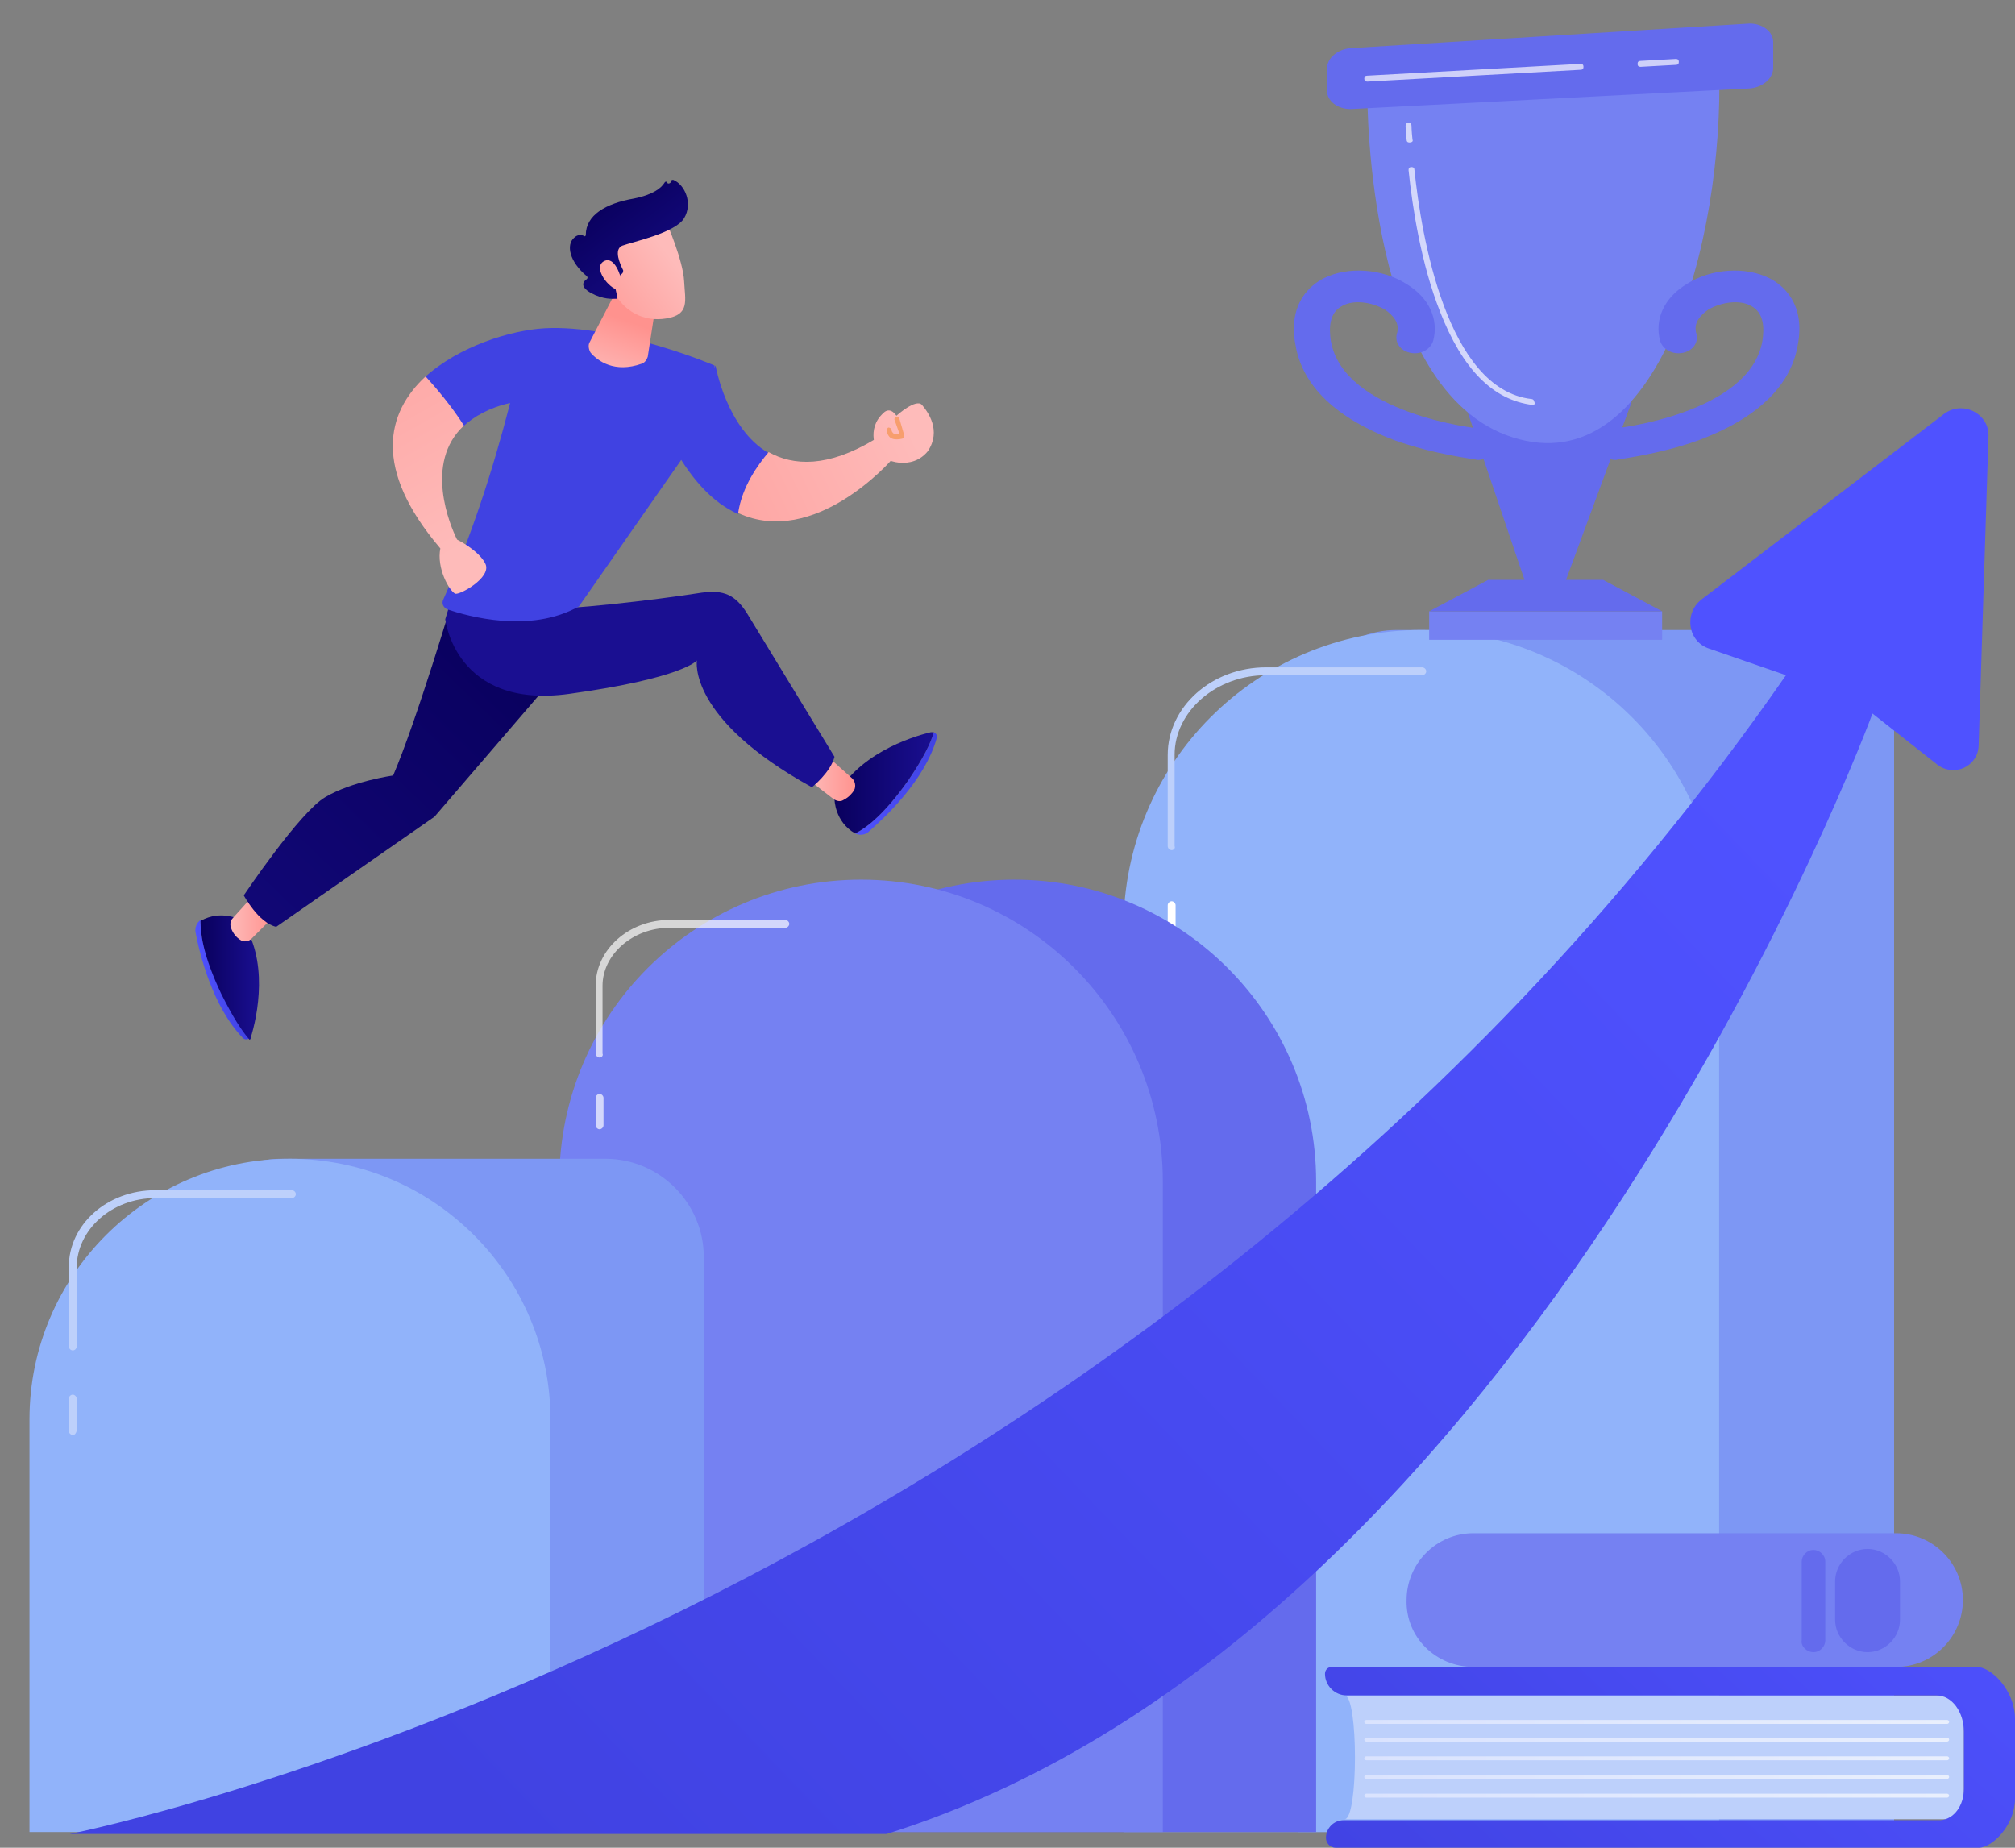 <?xml version="1.0" encoding="utf-8"?>
<!-- Generator: Adobe Illustrator 24.1.1, SVG Export Plug-In . SVG Version: 6.00 Build 0)  -->
<svg version="1.1" id="Layer_1" xmlns="http://www.w3.org/2000/svg" xmlns:xlink="http://www.w3.org/1999/xlink" x="0px" y="0px"
	 viewBox="0 0 205 188" style="enable-background:new 0 0 205 188;" xml:space="preserve">
<rect x="0" y="0" width="205" height="188" fill="#808080" stroke="none"/>
<style type="text/css">
	.st0{fill:#7D97F4;}
	.st1{fill:#91B3FA;}
	.st2{fill:#BDD0FB;}
	.st3{fill:#FFFFFF;}
	.st4{fill:#646BED;}
	.st5{fill:#7581F2;}
	.st6{opacity:0.68;}
	.st7{fill:url(#SVGID_1_);}
	.st8{fill:url(#SVGID_2_);}
	.st9{fill:url(#SVGID_3_);}
	.st10{fill:#F79E6D;}
	.st11{fill:url(#SVGID_4_);}
	.st12{fill:url(#SVGID_5_);}
	.st13{fill:url(#SVGID_6_);}
	.st14{fill:url(#SVGID_7_);}
	.st15{fill:url(#SVGID_8_);}
	.st16{fill:url(#SVGID_9_);}
	.st17{fill:url(#SVGID_10_);}
	.st18{fill:url(#SVGID_11_);}
	.st19{fill:url(#SVGID_12_);}
	.st20{fill:url(#SVGID_13_);}
	.st21{fill:url(#SVGID_14_);}
	.st22{fill:url(#SVGID_15_);}
	.st23{fill:url(#SVGID_16_);}
	.st24{fill:url(#SVGID_17_);}
	.st25{fill:url(#SVGID_18_);}
	.st26{opacity:0.68;fill:#FFFFFF;}
	.st27{fill:url(#SVGID_19_);}
	.st28{fill:url(#SVGID_20_);}
	.st29{fill:url(#SVGID_21_);}
	.st30{fill:url(#SVGID_22_);}
	.st31{fill:url(#SVGID_23_);}
	.st32{fill:url(#SVGID_24_);}
	.st33{fill:url(#SVGID_25_);}
</style>
<g>
	<g>
		<g>
			<path class="st0" d="M192.6,186.4h-60.5V74.1c0-5.5,4.5-10,10-10h40.6c5.5,0,10,4.5,10,10V186.4z"/>
			<path class="st1" d="M174.8,186.4h-60.5V94.4c0-16.7,13.5-30.3,30.3-30.3h0c16.7,0,30.3,13.5,30.3,30.3V186.4z"/>
			<g>
				<path class="st2" d="M119.2,86.5c-0.2,0-0.4-0.2-0.4-0.4v-9.3c0-4.9,4.5-8.9,10-8.9h15.9c0.2,0,0.4,0.2,0.4,0.4
					c0,0.2-0.2,0.4-0.4,0.4h-15.9c-5.1,0-9.3,3.7-9.3,8.1v9.3C119.6,86.3,119.4,86.5,119.2,86.5z"/>
				<path class="st3" d="M119.2,96.3c-0.2,0-0.4-0.2-0.4-0.4v-3.8c0-0.2,0.2-0.4,0.4-0.4c0.2,0,0.4,0.2,0.4,0.4v3.8
					C119.6,96.1,119.4,96.3,119.2,96.3z"/>
			</g>
		</g>
		<g>
			<path class="st4" d="M134,186.4H72.5v-66.2c0-17,13.8-30.7,30.7-30.7h0c17,0,30.7,13.8,30.7,30.7V186.4z"/>
			<path class="st5" d="M118.3,186.4H56.9v-66.2c0-17,13.8-30.7,30.7-30.7h0c17,0,30.7,13.8,30.7,30.7V186.4z"/>
			<g class="st6">
				<path class="st3" d="M61,107.6c-0.2,0-0.4-0.2-0.4-0.4v-6.9c0-3.7,3.4-6.7,7.5-6.7h11.8c0.2,0,0.4,0.2,0.4,0.4s-0.2,0.4-0.4,0.4
					H68.1c-3.7,0-6.8,2.7-6.8,5.9v6.9C61.4,107.4,61.2,107.6,61,107.6z"/>
				<path class="st3" d="M61,114.9c-0.2,0-0.4-0.2-0.4-0.4v-2.8c0-0.2,0.2-0.4,0.4-0.4c0.2,0,0.4,0.2,0.4,0.4v2.8
					C61.4,114.7,61.2,114.9,61,114.9z"/>
			</g>
		</g>
		<g>
			<path class="st0" d="M71.6,186.4h-53v-58.5c0-5.5,4.5-10,10-10h33c5.5,0,10,4.5,10,10V186.4z"/>
			<path class="st1" d="M56,186.4H3v-42c0-14.6,11.9-26.5,26.5-26.5h0c14.6,0,26.5,11.9,26.5,26.5V186.4z"/>
			<g>
				<path class="st2" d="M7.4,137.4c-0.2,0-0.4-0.2-0.4-0.4v-8.1c0-4.3,3.9-7.8,8.8-7.8h13.9c0.2,0,0.4,0.2,0.4,0.4
					s-0.2,0.4-0.4,0.4H15.8c-4.4,0-8,3.2-8,7.1v8.1C7.7,137.3,7.6,137.4,7.4,137.4z"/>
				<path class="st2" d="M7.4,146c-0.2,0-0.4-0.2-0.4-0.4v-3.3c0-0.2,0.2-0.4,0.4-0.4s0.4,0.2,0.4,0.4v3.3
					C7.7,145.9,7.6,146,7.4,146z"/>
			</g>
		</g>
	</g>
	<g>
		<linearGradient id="SVGID_1_" gradientUnits="userSpaceOnUse" x1="109.339" y1="-29.154" x2="91.594" y2="7.322">
			<stop  offset="0" style="stop-color:#4F52FF"/>
			<stop  offset="1" style="stop-color:#4042E2"/>
		</linearGradient>
		<path class="st7" d="M72.8,37.2L68,44.5c2.2,4.3,4.6,6.7,7.1,7.8c0.4-2.7,2-4.9,3.1-6.2C73.9,43.6,72.8,37.2,72.8,37.2z"/>
		<linearGradient id="SVGID_2_" gradientUnits="userSpaceOnUse" x1="92.559" y1="43.413" x2="57.003" y2="60.638">
			<stop  offset="0" style="stop-color:#FEBBBA"/>
			<stop  offset="1" style="stop-color:#FF928E"/>
		</linearGradient>
		<path class="st8" d="M89,44.7c-4.8,2.9-8.3,2.7-10.8,1.3c-1.1,1.3-2.7,3.5-3.1,6.2c7.8,3.6,15.6-5.4,15.6-5.4L89,44.7z"/>
		<linearGradient id="SVGID_3_" gradientUnits="userSpaceOnUse" x1="92.729" y1="43.763" x2="57.172" y2="60.988">
			<stop  offset="0" style="stop-color:#FEBBBA"/>
			<stop  offset="1" style="stop-color:#FF928E"/>
		</linearGradient>
		<path class="st9" d="M89.3,46c0,0-1.3-2.3,0.6-4c0,0,0.6-0.7,1.3,0.3c0,0,2-1.8,2.6-1.1c0.6,0.7,2,2.6,0.6,4.7
			C92.8,47.9,89.9,47,89.3,46z"/>
		<path class="st10" d="M91.3,44.7c-0.2,0-0.4,0-0.6-0.1c-0.2-0.1-0.4-0.3-0.5-0.8c0-0.1,0.1-0.3,0.2-0.3c0.1,0,0.3,0.1,0.3,0.2
			c0,0.2,0.1,0.3,0.2,0.4c0.2,0.1,0.4,0.1,0.6,0l-0.5-1.4c0-0.1,0-0.3,0.2-0.3c0.1,0,0.3,0,0.3,0.2l0.5,1.7c0,0.1,0,0.3-0.1,0.3
			C91.9,44.6,91.6,44.7,91.3,44.7z"/>
		<linearGradient id="SVGID_4_" gradientUnits="userSpaceOnUse" x1="19.879" y1="99.717" x2="25.445" y2="99.717">
			<stop  offset="0" style="stop-color:#4F52FF"/>
			<stop  offset="1" style="stop-color:#4042E2"/>
		</linearGradient>
		<path class="st11" d="M20.4,93.6c-0.4,0.3-0.6,0.8-0.5,1.3c0.4,2.1,1.7,7.5,4.8,10.7c0.2,0.2,0.5,0.2,0.7,0
			c-0.8-0.8-1.8-2.3-2.9-4.7C20.7,97.3,20.4,95,20.4,93.6z"/>
		<linearGradient id="SVGID_5_" gradientUnits="userSpaceOnUse" x1="20.434" y1="99.367" x2="26.358" y2="99.367">
			<stop  offset="0" style="stop-color:#09005D"/>
			<stop  offset="1" style="stop-color:#1A0F91"/>
		</linearGradient>
		<path class="st12" d="M24.5,93.6c0,0-2-1.1-4.1,0.1c0,0,0,0,0,0c0,1.4,0.3,3.6,2.1,7.4c1.2,2.4,2.1,3.8,2.9,4.7
			c0.1-0.1,0.1-0.1,0.1-0.2C26.2,103.4,27.4,97.6,24.5,93.6z"/>
		<linearGradient id="SVGID_6_" gradientUnits="userSpaceOnUse" x1="23.392" y1="93.377" x2="27.748" y2="93.377">
			<stop  offset="0" style="stop-color:#FEBBBA"/>
			<stop  offset="1" style="stop-color:#FF928E"/>
		</linearGradient>
		<path class="st13" d="M27.4,93.7l-1.8,1.8c-0.3,0.3-0.8,0.4-1.2,0.1c-0.3-0.2-0.7-0.6-0.9-1.2c-0.1-0.3-0.1-0.7,0.2-1l1.8-2
			c0.4-0.5,1.2-0.4,1.6,0.2l0.6,1C27.8,92.9,27.8,93.4,27.4,93.7z"/>
		<linearGradient id="SVGID_7_" gradientUnits="userSpaceOnUse" x1="87.015" y1="79.73" x2="95.36" y2="79.73">
			<stop  offset="0" style="stop-color:#4F52FF"/>
			<stop  offset="1" style="stop-color:#4042E2"/>
		</linearGradient>
		<path class="st14" d="M87,84.8c0.4,0.2,1,0.2,1.4-0.2c1.6-1.4,5.7-5.2,6.9-9.5c0.1-0.3-0.1-0.5-0.3-0.6c-0.3,1.1-1.1,2.7-2.6,4.9
			C90,82.8,88.2,84.2,87,84.8z"/>
		<linearGradient id="SVGID_8_" gradientUnits="userSpaceOnUse" x1="84.935" y1="79.652" x2="94.997" y2="79.652">
			<stop  offset="0" style="stop-color:#09005D"/>
			<stop  offset="1" style="stop-color:#1A0F91"/>
		</linearGradient>
		<path class="st15" d="M84.9,81.3c0,0,0,2.3,2.1,3.5c0,0,0,0,0,0c1.2-0.6,3-2,5.4-5.4c1.5-2.2,2.3-3.8,2.6-4.9c-0.1,0-0.2,0-0.3,0
			C92.6,75,87.1,76.8,84.9,81.3z"/>
		<linearGradient id="SVGID_9_" gradientUnits="userSpaceOnUse" x1="82.268" y1="79.361" x2="87.054" y2="79.361">
			<stop  offset="0" style="stop-color:#FEBBBA"/>
			<stop  offset="1" style="stop-color:#FF928E"/>
		</linearGradient>
		<path class="st16" d="M84.8,77.5l1.9,1.7c0.3,0.3,0.4,0.8,0.2,1.2c-0.2,0.3-0.5,0.7-1.1,1c-0.3,0.2-0.7,0.1-1-0.1l-2.2-1.7
			c-0.5-0.4-0.5-1.2,0-1.6l0.9-0.7C84,77.2,84.5,77.2,84.8,77.5z"/>
		<linearGradient id="SVGID_10_" gradientUnits="userSpaceOnUse" x1="52.721" y1="64.018" x2="-5.318" y2="124.275">
			<stop  offset="0" style="stop-color:#09005D"/>
			<stop  offset="1" style="stop-color:#1A0F91"/>
		</linearGradient>
		<path class="st17" d="M46.2,60.5c0,0-3.8,12.8-6.2,18.4c0,0-4.2,0.6-6.9,2.2c-2.6,1.5-8.3,10-8.3,10s1.5,2.8,3.3,3.2l16.1-11.2
			l12.9-15l-0.6-6.9L46.2,60.5z"/>
		<linearGradient id="SVGID_11_" gradientUnits="userSpaceOnUse" x1="148.751" y1="27.165" x2="82.209" y2="60.806">
			<stop  offset="0" style="stop-color:#09005D"/>
			<stop  offset="1" style="stop-color:#1A0F91"/>
		</linearGradient>
		<path class="st18" d="M46.4,59.4L45.3,63c0,0,1,9.2,12.6,7.6s13-3.4,13-3.4s-1,5.9,11.7,12.9c0,0,1.9-1.5,2.3-3.1l-8.9-14.6
			c-1.2-1.9-2.4-2.4-4.6-2.1c-5,0.8-14.3,1.8-15.7,1.6L46.4,59.4z"/>
		<linearGradient id="SVGID_12_" gradientUnits="userSpaceOnUse" x1="94.821" y1="-36.217" x2="77.076" y2="0.259">
			<stop  offset="0" style="stop-color:#4F52FF"/>
			<stop  offset="1" style="stop-color:#4042E2"/>
		</linearGradient>
		<path class="st19" d="M55.4,33.4c-3.4,0.2-8.7,1.8-12.2,5c1.1,1.2,2.7,3.1,3.9,5c1.1-1,2.6-1.9,4.8-2.4C50.1,48,47.9,54.7,45.1,61
			c-0.2,0.4,0,0.8,0.4,1c2.1,0.7,8.4,2.5,13.4-0.3L70,45.8c1.2-1.7,2-3.7,2.3-5.7l0.4-2.9C72.8,37.2,62.8,33,55.4,33.4z"/>
		<linearGradient id="SVGID_13_" gradientUnits="userSpaceOnUse" x1="48.433" y1="55.04" x2="27.271" y2="17.638">
			<stop  offset="0" style="stop-color:#FEBBBA"/>
			<stop  offset="1" style="stop-color:#FF928E"/>
		</linearGradient>
		<path class="st20" d="M49.4,57.4c-0.5-1.1-2.1-2.1-2.9-2.5c-0.7-1.4-3.4-7.8,0.7-11.6c-1.2-1.9-2.8-3.8-3.9-5
			c-4,3.7-5.4,9.4,1.5,17.5c-0.4,2,0.9,4.3,1.5,4.6C46.7,60.6,50,58.8,49.4,57.4z"/>
		<linearGradient id="SVGID_14_" gradientUnits="userSpaceOnUse" x1="61.864" y1="-25.9" x2="51.512" y2="63.566">
			<stop  offset="0" style="stop-color:#CB236D"/>
			<stop  offset="1" style="stop-color:#4C246D"/>
		</linearGradient>
		<path class="st21" d="M52.7,40.6l3.1-0.7L52.7,40.6z"/>
		<linearGradient id="SVGID_15_" gradientUnits="userSpaceOnUse" x1="61.81" y1="39.034" x2="64.025" y2="32.718">
			<stop  offset="0" style="stop-color:#FEBBBA"/>
			<stop  offset="1" style="stop-color:#FF928E"/>
		</linearGradient>
		<path class="st22" d="M62.9,29.2L60,34.8c-0.2,0.3-0.1,0.8,0.1,1.1c0.7,0.8,2.4,2.1,5.2,1.1c0.3-0.1,0.5-0.4,0.6-0.7l0.8-5.2
			L62.9,29.2z"/>
		<g>
			<linearGradient id="SVGID_16_" gradientUnits="userSpaceOnUse" x1="68.117" y1="26.013" x2="58.4" y2="33.449">
				<stop  offset="0" style="stop-color:#FEBBBA"/>
				<stop  offset="1" style="stop-color:#FF928E"/>
			</linearGradient>
			<path class="st23" d="M67.8,22.6c0,0,1.7,3.9,1.8,6c0.1,2,0.6,3.4-1.8,3.8c-2.4,0.4-4.4-0.8-5.4-2.8c0,0-1.7-3.1-1.3-4.4
				C61.4,23.8,67.8,22.6,67.8,22.6z"/>
			<linearGradient id="SVGID_17_" gradientUnits="userSpaceOnUse" x1="61.276" y1="20.126" x2="70.327" y2="31.778">
				<stop  offset="0" style="stop-color:#09005D"/>
				<stop  offset="1" style="stop-color:#1A0F91"/>
			</linearGradient>
			<path class="st24" d="M63.1,28l0.1-0.1c0.2-0.1,0.2-0.3,0.2-0.4c-0.3-0.6-1-2.1-0.1-2.5c1.1-0.4,5.4-1.3,6.3-2.8
				c0.9-1.5,0.1-3.4-1.1-3.9c-0.1,0-0.2,0-0.2,0.1l-0.1,0.2c-0.1,0.1-0.3,0.1-0.3,0l0,0c0-0.1-0.2-0.2-0.3,0
				c-0.3,0.5-1.1,1.2-3.1,1.6c-2.9,0.5-4.9,1.7-4.9,3.7c0,0.1-0.1,0.2-0.2,0.1c-0.2-0.1-0.6-0.2-1,0.2c-0.8,0.7-0.5,2.4,1.3,3.9
				c0.1,0.1,0.1,0.2,0,0.3c-0.3,0.2-0.8,0.7,0.4,1.4c1.3,0.7,2.2,0.6,2.6,0.6c0.1,0,0.1-0.1,0.1-0.2l-0.4-1.8c0-0.1,0.1-0.2,0.2-0.2
				H63.1z"/>
			<linearGradient id="SVGID_18_" gradientUnits="userSpaceOnUse" x1="66.912" y1="24.438" x2="57.194" y2="31.873">
				<stop  offset="0" style="stop-color:#FEBBBA"/>
				<stop  offset="1" style="stop-color:#FF928E"/>
			</linearGradient>
			<path class="st25" d="M63.2,28.4c0,0-0.6-2.5-1.8-1.8c-1.1,0.7,0.6,2.8,1.5,2.9L63.2,28.4z"/>
		</g>
	</g>
	<g>
		<polygon class="st4" points="159.1,59.6 155.3,59.6 149.3,41.9 166,40.9 		"/>
		<path class="st5" d="M139.1,9.1c0,1.5,0,30.7,14.8,35.4c14.8,4.7,21.5-20,21-37.6L139.1,9.1z"/>
		<rect x="145.4" y="62.2" class="st5" width="23.7" height="2.9"/>
		<polygon class="st4" points="169.1,62.2 145.4,62.2 151.4,59 163.1,59 		"/>
		<path class="st4" d="M137.4,4.9c-1.3,0.1-2.4,1-2.4,2.1v2.2c0,1.1,1.1,1.9,2.4,1.9L178,9c1.3-0.1,2.4-1,2.4-2.1V4.3
			c0-1.1-1.1-1.9-2.4-1.9L137.4,4.9z"/>
		<path class="st4" d="M164.4,46.8c-0.9,0-1.8-0.6-1.9-1.4c-0.1-0.9,0.6-1.7,1.7-1.8c0.2,0,13.8-1.5,15.1-8.9
			c0.2-1.3,0.2-2.9-1.2-3.6c-1.1-0.6-2.9-0.4-4.3,0.4c-0.7,0.5-1.6,1.3-1.2,2.5c0.2,0.9-0.4,1.7-1.4,1.9c-1,0.2-2-0.3-2.3-1.2
			c-0.6-2.2,0.4-4.4,2.7-5.8c2.5-1.6,6-1.8,8.4-0.6c1.4,0.7,3.7,2.6,2.9,6.8c-0.7,4.2-4.2,7.5-10.1,9.7c-4.2,1.5-8.2,1.9-8.4,2
			C164.6,46.8,164.5,46.8,164.4,46.8z"/>
		<path class="st4" d="M150.3,46.8c0.9,0,1.8-0.6,1.9-1.4c0.1-0.9-0.6-1.7-1.7-1.8c-0.2,0-13.8-1.5-15.1-8.9
			c-0.2-1.3-0.2-2.9,1.2-3.6c1.1-0.6,2.9-0.4,4.3,0.4c0.7,0.5,1.6,1.3,1.2,2.5c-0.2,0.9,0.4,1.7,1.4,1.9c1,0.2,2-0.3,2.3-1.2
			c0.6-2.2-0.4-4.4-2.7-5.8c-2.5-1.6-6-1.8-8.4-0.6c-1.4,0.7-3.7,2.6-2.9,6.8c0.7,4.2,4.2,7.5,10.1,9.7c4.2,1.5,8.2,1.9,8.4,2
			C150.2,46.8,150.2,46.8,150.3,46.8z"/>
		<path class="st26" d="M166.9,6.8c-0.2,0-0.3-0.1-0.3-0.3c0-0.2,0.1-0.3,0.3-0.3l3.6-0.2c0.2,0,0.3,0.1,0.3,0.3
			c0,0.2-0.1,0.3-0.3,0.3L166.9,6.8C166.9,6.8,166.9,6.8,166.9,6.8z"/>
		<path class="st26" d="M139.1,8.3c-0.2,0-0.3-0.1-0.3-0.3c0-0.2,0.1-0.3,0.3-0.3l21.7-1.2c0.2,0,0.3,0.1,0.3,0.3
			c0,0.2-0.1,0.3-0.3,0.3L139.1,8.3C139.1,8.3,139.1,8.3,139.1,8.3z"/>
		<path class="st26" d="M155.9,41.2C155.9,41.2,155.9,41.2,155.9,41.2c-4-0.5-7.1-3.6-9.4-9.5c-1.9-4.8-2.8-10.5-3.2-14.4
			c0-0.2,0.1-0.3,0.3-0.3c0.2,0,0.3,0.1,0.3,0.3c0.7,6.7,3.3,22.3,11.9,23.3c0.2,0,0.3,0.2,0.3,0.3
			C156.2,41.1,156.1,41.2,155.9,41.2z"/>
		<path class="st26" d="M143.4,14.5c-0.2,0-0.3-0.1-0.3-0.3c-0.1-0.9-0.1-1.4-0.1-1.4c0-0.2,0.1-0.3,0.3-0.3c0.2,0,0.3,0.1,0.3,0.3
			c0,0,0,0.5,0.1,1.4C143.8,14.4,143.6,14.5,143.4,14.5C143.5,14.5,143.4,14.5,143.4,14.5z"/>
	</g>
	<g>
		<g>
			<g>
				<path class="st2" d="M136.8,185.1l63,0v-12.6l-63,0C138.2,172.5,138.2,185.1,136.8,185.1z"/>
				<linearGradient id="SVGID_19_" gradientUnits="userSpaceOnUse" x1="196.753" y1="148.477" x2="145.695" y2="203.936">
					<stop  offset="0" style="stop-color:#4F52FF"/>
					<stop  offset="1" style="stop-color:#4042E2"/>
				</linearGradient>
				<path class="st27" d="M199.8,182v-5.8c0-2-1.2-3.7-2.8-3.7h-60c-1.2,0-2.2-1-2.2-2.2v0c0-0.4,0.3-0.7,0.7-0.7h65.6
					c1.5,0,3.9,2.4,3.9,5.3v8.1c0,2.7-2.3,5-3.7,5h-65.4c-0.6,0-1-0.5-1-1c0-1,0.8-1.8,1.8-1.8h60.7
					C198.8,185.1,199.8,183.7,199.8,182z"/>
			</g>
			<linearGradient id="SVGID_20_" gradientUnits="userSpaceOnUse" x1="138.752" y1="175.122" x2="198.34" y2="175.122">
				<stop  offset="0" style="stop-color:#DAE3FE"/>
				<stop  offset="1" style="stop-color:#E9EFFD"/>
			</linearGradient>
			<path class="st28" d="M198.1,175.4H139c-0.1,0-0.2-0.1-0.2-0.2s0.1-0.2,0.2-0.2h59.1c0.1,0,0.2,0.1,0.2,0.2
				S198.2,175.4,198.1,175.4z"/>
			<linearGradient id="SVGID_21_" gradientUnits="userSpaceOnUse" x1="138.752" y1="176.994" x2="198.34" y2="176.994">
				<stop  offset="0" style="stop-color:#DAE3FE"/>
				<stop  offset="1" style="stop-color:#E9EFFD"/>
			</linearGradient>
			<path class="st29" d="M198.1,177.2H139c-0.1,0-0.2-0.1-0.2-0.2s0.1-0.2,0.2-0.2h59.1c0.1,0,0.2,0.1,0.2,0.2
				S198.2,177.2,198.1,177.2z"/>
			<linearGradient id="SVGID_22_" gradientUnits="userSpaceOnUse" x1="138.752" y1="178.866" x2="198.34" y2="178.866">
				<stop  offset="0" style="stop-color:#DAE3FE"/>
				<stop  offset="1" style="stop-color:#E9EFFD"/>
			</linearGradient>
			<path class="st30" d="M198.1,179.1H139c-0.1,0-0.2-0.1-0.2-0.2s0.1-0.2,0.2-0.2h59.1c0.1,0,0.2,0.1,0.2,0.2
				S198.2,179.1,198.1,179.1z"/>
			<linearGradient id="SVGID_23_" gradientUnits="userSpaceOnUse" x1="138.752" y1="180.739" x2="198.34" y2="180.739">
				<stop  offset="0" style="stop-color:#DAE3FE"/>
				<stop  offset="1" style="stop-color:#E9EFFD"/>
			</linearGradient>
			<path class="st31" d="M198.1,181H139c-0.1,0-0.2-0.1-0.2-0.2s0.1-0.2,0.2-0.2h59.1c0.1,0,0.2,0.1,0.2,0.2S198.2,181,198.1,181z"
				/>
			<linearGradient id="SVGID_24_" gradientUnits="userSpaceOnUse" x1="138.752" y1="182.611" x2="198.34" y2="182.611">
				<stop  offset="0" style="stop-color:#DAE3FE"/>
				<stop  offset="1" style="stop-color:#E9EFFD"/>
			</linearGradient>
			<path class="st32" d="M198.1,182.9H139c-0.1,0-0.2-0.1-0.2-0.2s0.1-0.2,0.2-0.2h59.1c0.1,0,0.2,0.1,0.2,0.2
				S198.2,182.9,198.1,182.9z"/>
		</g>
		<g>
			<path class="st5" d="M149.9,169.6h43c3.8,0,6.8-3.1,6.8-6.8v0c0-3.8-3.1-6.8-6.8-6.8h-43c-3.8,0-6.8,3.1-6.8,6.8v0
				C143,166.6,146.1,169.6,149.9,169.6z"/>
			<path class="st4" d="M190,168.1L190,168.1c1.8,0,3.3-1.5,3.3-3.3v-3.9c0-1.8-1.5-3.3-3.3-3.3h0c-1.8,0-3.3,1.5-3.3,3.3v3.9
				C186.7,166.6,188.2,168.1,190,168.1z"/>
			<path class="st4" d="M184.5,168.1L184.5,168.1c0.7,0,1.2-0.6,1.2-1.2v-8c0-0.7-0.6-1.2-1.2-1.2l0,0c-0.7,0-1.2,0.6-1.2,1.2v8
				C183.2,167.5,183.8,168.1,184.5,168.1z"/>
		</g>
	</g>
	<linearGradient id="SVGID_25_" gradientUnits="userSpaceOnUse" x1="173.341" y1="74.744" x2="53.005" y2="190.088">
		<stop  offset="0" style="stop-color:#4F52FF"/>
		<stop  offset="1" style="stop-color:#4042E2"/>
	</linearGradient>
	<path class="st33" d="M7.1,186.6c0,0,107.4-21.1,174.6-117.9l-7.8-2.7c-2.2-0.7-2.6-3.6-0.8-5l24.7-18.9c1.9-1.4,4.6,0,4.5,2.3
		l-1,31.5c-0.1,2.1-2.5,3.2-4.2,1.9l-6.6-5.2c0,0-34.3,93.3-100.3,114H7.1z"/>
</g>
</svg>
